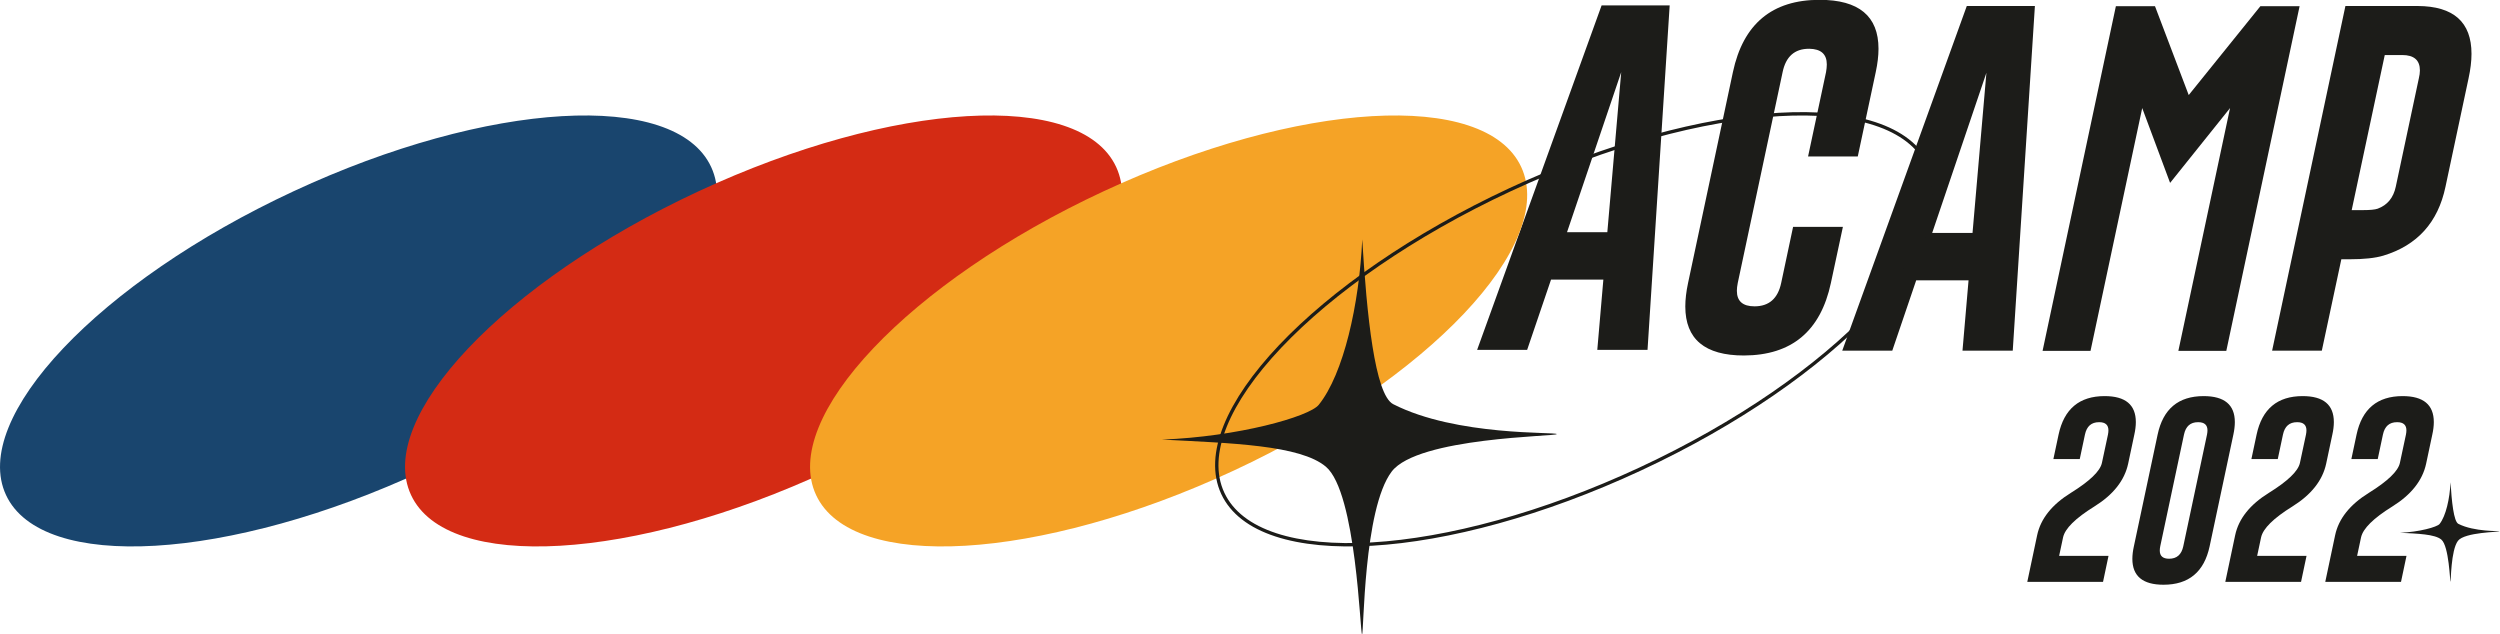 <?xml version="1.0" encoding="UTF-8" standalone="no"?>
<!-- Created with Inkscape (http://www.inkscape.org/) -->

<svg
   width="136.808mm"
   height="34.709mm"
   viewBox="0 0 136.808 34.709"
   version="1.1"
   id="svg1428"
   inkscape:version="1.1 (c4e8f9e, 2021-05-24)"
   sodipodi:docname="navbarIcon.svg"
   xmlns:inkscape="http://www.inkscape.org/namespaces/inkscape"
   xmlns:sodipodi="http://sodipodi.sourceforge.net/DTD/sodipodi-0.dtd"
   xmlns="http://www.w3.org/2000/svg"
   xmlns:svg="http://www.w3.org/2000/svg">
  <sodipodi:namedview
     id="namedview1430"
     pagecolor="#ffffff"
     bordercolor="#999999"
     borderopacity="1"
     inkscape:pageshadow="0"
     inkscape:pageopacity="0"
     inkscape:pagecheckerboard="0"
     inkscape:document-units="mm"
     showgrid="false"
     inkscape:zoom="1.0085043"
     inkscape:cx="250.86655"
     inkscape:cy="124.44171"
     inkscape:window-width="1440"
     inkscape:window-height="781"
     inkscape:window-x="0"
     inkscape:window-y="23"
     inkscape:window-maximized="0"
     inkscape:current-layer="layer1" />
  <defs
     id="defs1425" />
  <g
     inkscape:label="Camada 1"
     inkscape:groupmode="layer"
     id="layer1"
     transform="translate(-23.238,-16.13)">
    <path
       style="color:#000000;fill:#1c1c19;fill-opacity:1;stroke-width:0.386;-inkscape-stroke:none"
       d="m 111.196,28.838 0.76,-8.759 -2.966,8.759 z m -3.08,2.592 -1.308,3.846 h -2.737 l 6.812,-18.85 h 3.725 l -1.212,18.85 h -2.749 l 0.332,-3.846 z m 0,0"
       id="path2425" />
    <g
       id="use2387"
       transform="matrix(0.386,0,0,0.386,113.78,35.276)"
       style="fill:#1c1c19;fill-opacity:1">
      <path
         style="color:#000000;-inkscape-stroke:none"
         d="m 25,-9.484 c -1.461,6.836 -5.57,10.258 -12.328,10.281 -5.543,0 -8.312,-2.316 -8.312,-6.953 0,-0.988 0.129,-2.098 0.391,-3.328 L 11.109,-39.375 c 1.457,-6.832 5.555,-10.25 12.297,-10.25 5.562,0 8.344,2.312 8.344,6.938 0,1 -0.133,2.105 -0.391,3.312 L 28.812,-27.422 H 21.766 L 24.312,-39.375 c 0.07,-0.395 0.109,-0.758 0.109,-1.094 0,-1.457 -0.828,-2.195 -2.484,-2.219 h -0.047 c -2.031,0 -3.277,1.105 -3.734,3.312 L 11.797,-9.484 c -0.086,0.418 -0.125,0.789 -0.125,1.109 0,1.469 0.832,2.203 2.5,2.203 2.051,0 3.312,-1.102 3.781,-3.312 l 1.688,-7.953 h 7.062 z m 0,0"
         id="path2429" />
    </g>
    <g
       style="fill:#1c1c19"
       id="g2397"
       transform="matrix(0.386,0,0,0.386,14.122,-46.911)">
      <g
         id="use2391"
         transform="translate(283.792,213.029)">
        <path
           style="color:#000000;-inkscape-stroke:none"
           d="M 19.469,-16.688 21.438,-39.391 13.75,-16.688 Z M 11.484,-9.969 8.094,0 H 1 L 18.656,-48.859 H 28.312 L 25.172,0 h -7.125 l 0.859,-9.969 z m 0,0"
           id="path2433" />
      </g>
      <g
         id="use2393"
         transform="translate(309.959,213.029)">
        <path
           style="color:#000000;-inkscape-stroke:none"
           d="M 21.312,-23.781 17.359,-34.391 10.031,0.031 H 3.234 L 13.625,-48.828 h 5.547 l 4.781,12.594 10.156,-12.594 h 5.562 L 29.281,0.031 H 22.484 L 29.812,-34.391 Z m 0,0"
           id="path2437" />
      </g>
      <g
         id="use2395"
         transform="translate(342.501,213.029)">
        <path
           style="color:#000000;-inkscape-stroke:none"
           d="m 13.625,-48.859 h 10.25 c 5.082,0.023 7.625,2.281 7.625,6.781 0,1.043 -0.141,2.211 -0.422,3.5 l -3.266,15.344 c -1.062,5.055 -4,8.309 -8.812,9.766 -1.148,0.344 -2.75,0.516 -4.812,0.516 H 13.047 L 10.281,0 H 3.234 Z m 5.578,6.953 -4.688,21.984 h 1.625 c 0.977,0 1.664,-0.066 2.062,-0.203 1.375,-0.508 2.227,-1.547 2.562,-3.109 l 3.266,-15.344 c 0.102,-0.426 0.156,-0.805 0.156,-1.141 0,-1.457 -0.836,-2.188 -2.5,-2.188 z m 0,0"
           id="path2441" />
      </g>
    </g>
    <path
       style="color:#000000;fill:#19456e;stroke-width:0.174;-inkscape-stroke:none"
       d="M 46.417,41.885 C 35.762,46.844 25.532,47.441 23.567,43.219 21.603,38.998 28.647,31.555 39.302,26.597 49.957,21.638 60.187,21.041 62.152,25.263 64.117,29.485 57.072,36.926 46.417,41.885"
       id="path2399" />
    <path
       style="color:#000000;fill:#d42b14;stroke-width:0.174;-inkscape-stroke:none"
       d="M 68.582,41.885 C 57.927,46.844 47.697,47.441 45.732,43.219 43.767,38.998 50.812,31.555 61.466,26.597 72.121,21.638 82.351,21.041 84.316,25.263 86.281,29.485 79.237,36.926 68.582,41.885"
       id="path2401" />
    <path
       style="color:#000000;fill:#f5a326;stroke-width:0.174;-inkscape-stroke:none"
       d="m 90.746,41.885 c -10.655,4.959 -20.886,5.556 -22.85,1.334 -1.965,-4.222 5.08,-11.664 15.735,-16.622 10.655,-4.959 20.885,-5.556 22.85,-1.334 1.965,4.222 -5.08,11.663 -15.735,16.622"
       id="path2403" />
    <path
       style="color:#000000;fill:#1c1c19;stroke-width:0.353;stroke-miterlimit:10;-inkscape-stroke:none"
       d="m 120.566,22.303 c -4.151,0.242 -9.381,1.635 -14.717,4.118 -5.336,2.484 -9.769,5.588 -12.628,8.608 -1.429,1.51 -2.465,2.998 -3.022,4.383 -0.557,1.384 -0.634,2.67 -0.13,3.754 0.505,1.084 1.538,1.854 2.956,2.319 1.418,0.466 3.224,0.631 5.299,0.51 4.151,-0.242 9.381,-1.635 14.717,-4.118 5.336,-2.483 9.769,-5.587 12.628,-8.607 1.429,-1.51 2.465,-2.999 3.022,-4.384 0.557,-1.384 0.634,-2.67 0.13,-3.754 -0.504,-1.084 -1.538,-1.853 -2.956,-2.319 -1.418,-0.465 -3.224,-0.631 -5.299,-0.51 z m 0.011,0.185 c 2.059,-0.12 3.845,0.046 5.231,0.501 1.386,0.455 2.368,1.194 2.846,2.221 v 7.05e-4 c 0.478,1.027 0.411,2.254 -0.133,3.607 -0.544,1.353 -1.567,2.827 -2.986,4.325 -2.836,2.996 -7.253,6.092 -12.571,8.567 -5.319,2.475 -10.532,3.861 -14.651,4.102 -2.059,0.12 -3.845,-0.047 -5.231,-0.502 -1.386,-0.455 -2.368,-1.194 -2.846,-2.221 -0.478,-1.027 -0.411,-2.254 0.133,-3.607 0.544,-1.353 1.567,-2.827 2.986,-4.325 2.836,-2.996 7.253,-6.092 12.571,-8.567 5.319,-2.475 10.532,-3.861 14.651,-4.101 z"
       id="path2405" />
    <path
       style="color:#000000;fill:#1c1c19;stroke-width:0.389;-inkscape-stroke:none"
       d="m 97.774,50.839 c -0.108,0.001 -0.307,-7.757 -1.979,-9.169 -1.406,-1.188 -5.19,-1.287 -8.976,-1.485 4.14,-0.151 8.06,-1.249 8.586,-1.903 1.36,-1.69 2.218,-5.496 2.379,-9.052 0.245,4.102 0.687,8.503 1.696,9.018 3.464,1.769 8.944,1.506 8.947,1.637 0.004,0.132 -7.602,0.166 -9.032,2.052 -1.556,2.052 -1.516,8.9 -1.621,8.901"
       id="path2407" />
    <g
       id="g2421"
       transform="matrix(0.16,0,0,0.16,-32.57,-36.146)">
      <g
         style="fill:#1c1c19"
         id="g2417"
         transform="translate(825.148,242.75)">
        <g
           id="use2409"
           transform="translate(212.885,282.981)">
          <path
             style="color:#000000;-inkscape-stroke:none"
             d="m 7.516,-15.969 c 1.207,-5.625 5.039,-10.441 11.5,-14.453 6.477,-4.02 10.023,-7.43 10.641,-10.234 l 2.078,-9.719 c 0.102,-0.531 0.156,-1.008 0.156,-1.438 0,-1.863 -1.055,-2.797 -3.156,-2.797 h -0.062 c -2.617,0 -4.219,1.414 -4.812,4.234 l -1.781,8.391 H 13.062 L 14.844,-50.375 c 1.875,-8.77 7.125,-13.156 15.75,-13.156 7.113,0 10.672,2.965 10.672,8.891 0,1.293 -0.172,2.715 -0.516,4.266 l -2.109,9.938 c -1.23,5.742 -5.086,10.625 -11.562,14.656 -6.48,4.023 -10.047,7.547 -10.703,10.578 l -1.344,6.312 H 31.922 L 30.047,0 H 4.141 Z m 0,0"
             id="path2445" />
        </g>
        <g
           id="use2411"
           transform="translate(247.074,282.981)">
          <path
             style="color:#000000;-inkscape-stroke:none"
             d="m 32.312,-12.141 c -1.875,8.75 -7.137,13.125 -15.781,13.125 -7.094,0 -10.641,-2.953 -10.641,-8.859 0,-1.289 0.172,-2.711 0.516,-4.266 l 8.125,-38.234 c 1.863,-8.77 7.109,-13.156 15.734,-13.156 7.113,0 10.672,2.965 10.672,8.891 0,1.293 -0.168,2.715 -0.5,4.266 z M 31.422,-50.375 c 0.102,-0.531 0.156,-1.008 0.156,-1.438 0,-1.863 -1.062,-2.797 -3.188,-2.797 h -0.062 c -2.594,0 -4.188,1.414 -4.781,4.234 l -8.125,38.234 c -0.105,0.531 -0.156,1.012 -0.156,1.438 0,1.867 1.062,2.797 3.188,2.797 2.625,0 4.238,-1.41 4.844,-4.234 z m 0,0"
             id="path2449" />
        </g>
        <g
           id="use2413"
           transform="translate(280.611,282.981)">
          <path
             style="color:#000000;-inkscape-stroke:none"
             d="m 7.516,-15.969 c 1.207,-5.625 5.039,-10.441 11.5,-14.453 6.477,-4.02 10.023,-7.43 10.641,-10.234 l 2.078,-9.719 c 0.102,-0.531 0.156,-1.008 0.156,-1.438 0,-1.863 -1.055,-2.797 -3.156,-2.797 h -0.062 c -2.617,0 -4.219,1.414 -4.812,4.234 l -1.781,8.391 H 13.062 L 14.844,-50.375 c 1.875,-8.77 7.125,-13.156 15.75,-13.156 7.113,0 10.672,2.965 10.672,8.891 0,1.293 -0.172,2.715 -0.516,4.266 l -2.109,9.938 c -1.23,5.742 -5.086,10.625 -11.562,14.656 -6.48,4.023 -10.047,7.547 -10.703,10.578 l -1.344,6.312 H 31.922 L 30.047,0 H 4.141 Z m 0,0"
             id="path2453" />
        </g>
        <g
           id="use2415"
           transform="translate(314.8,282.981)">
          <path
             style="color:#000000;-inkscape-stroke:none"
             d="m 7.516,-15.969 c 1.207,-5.625 5.039,-10.441 11.5,-14.453 6.477,-4.02 10.023,-7.43 10.641,-10.234 l 2.078,-9.719 c 0.102,-0.531 0.156,-1.008 0.156,-1.438 0,-1.863 -1.055,-2.797 -3.156,-2.797 h -0.062 c -2.617,0 -4.219,1.414 -4.812,4.234 l -1.781,8.391 H 13.062 L 14.844,-50.375 c 1.875,-8.77 7.125,-13.156 15.75,-13.156 7.113,0 10.672,2.965 10.672,8.891 0,1.293 -0.172,2.715 -0.516,4.266 l -2.109,9.938 c -1.23,5.742 -5.086,10.625 -11.562,14.656 -6.48,4.023 -10.047,7.547 -10.703,10.578 l -1.344,6.312 H 31.922 L 30.047,0 H 4.141 Z m 0,0"
             id="path2457" />
        </g>
      </g>
      <path
         style="color:#000000;fill:#1c1c19;-inkscape-stroke:none"
         d="m 1186.914,525.73 c -0.172,0.004 -0.484,-12.227 -3.121,-14.453 -2.215,-1.871 -8.18,-2.027 -14.149,-2.34 6.527,-0.238 12.707,-1.965 13.535,-3 2.141,-2.664 3.496,-8.66 3.75,-14.266 0.387,6.465 1.082,13.402 2.672,14.215 5.461,2.789 14.098,2.375 14.105,2.578 0,0.211 -11.984,0.262 -14.238,3.234 -2.453,3.234 -2.391,14.031 -2.555,14.031"
         id="path2419" />
    </g>
  </g>
</svg>
